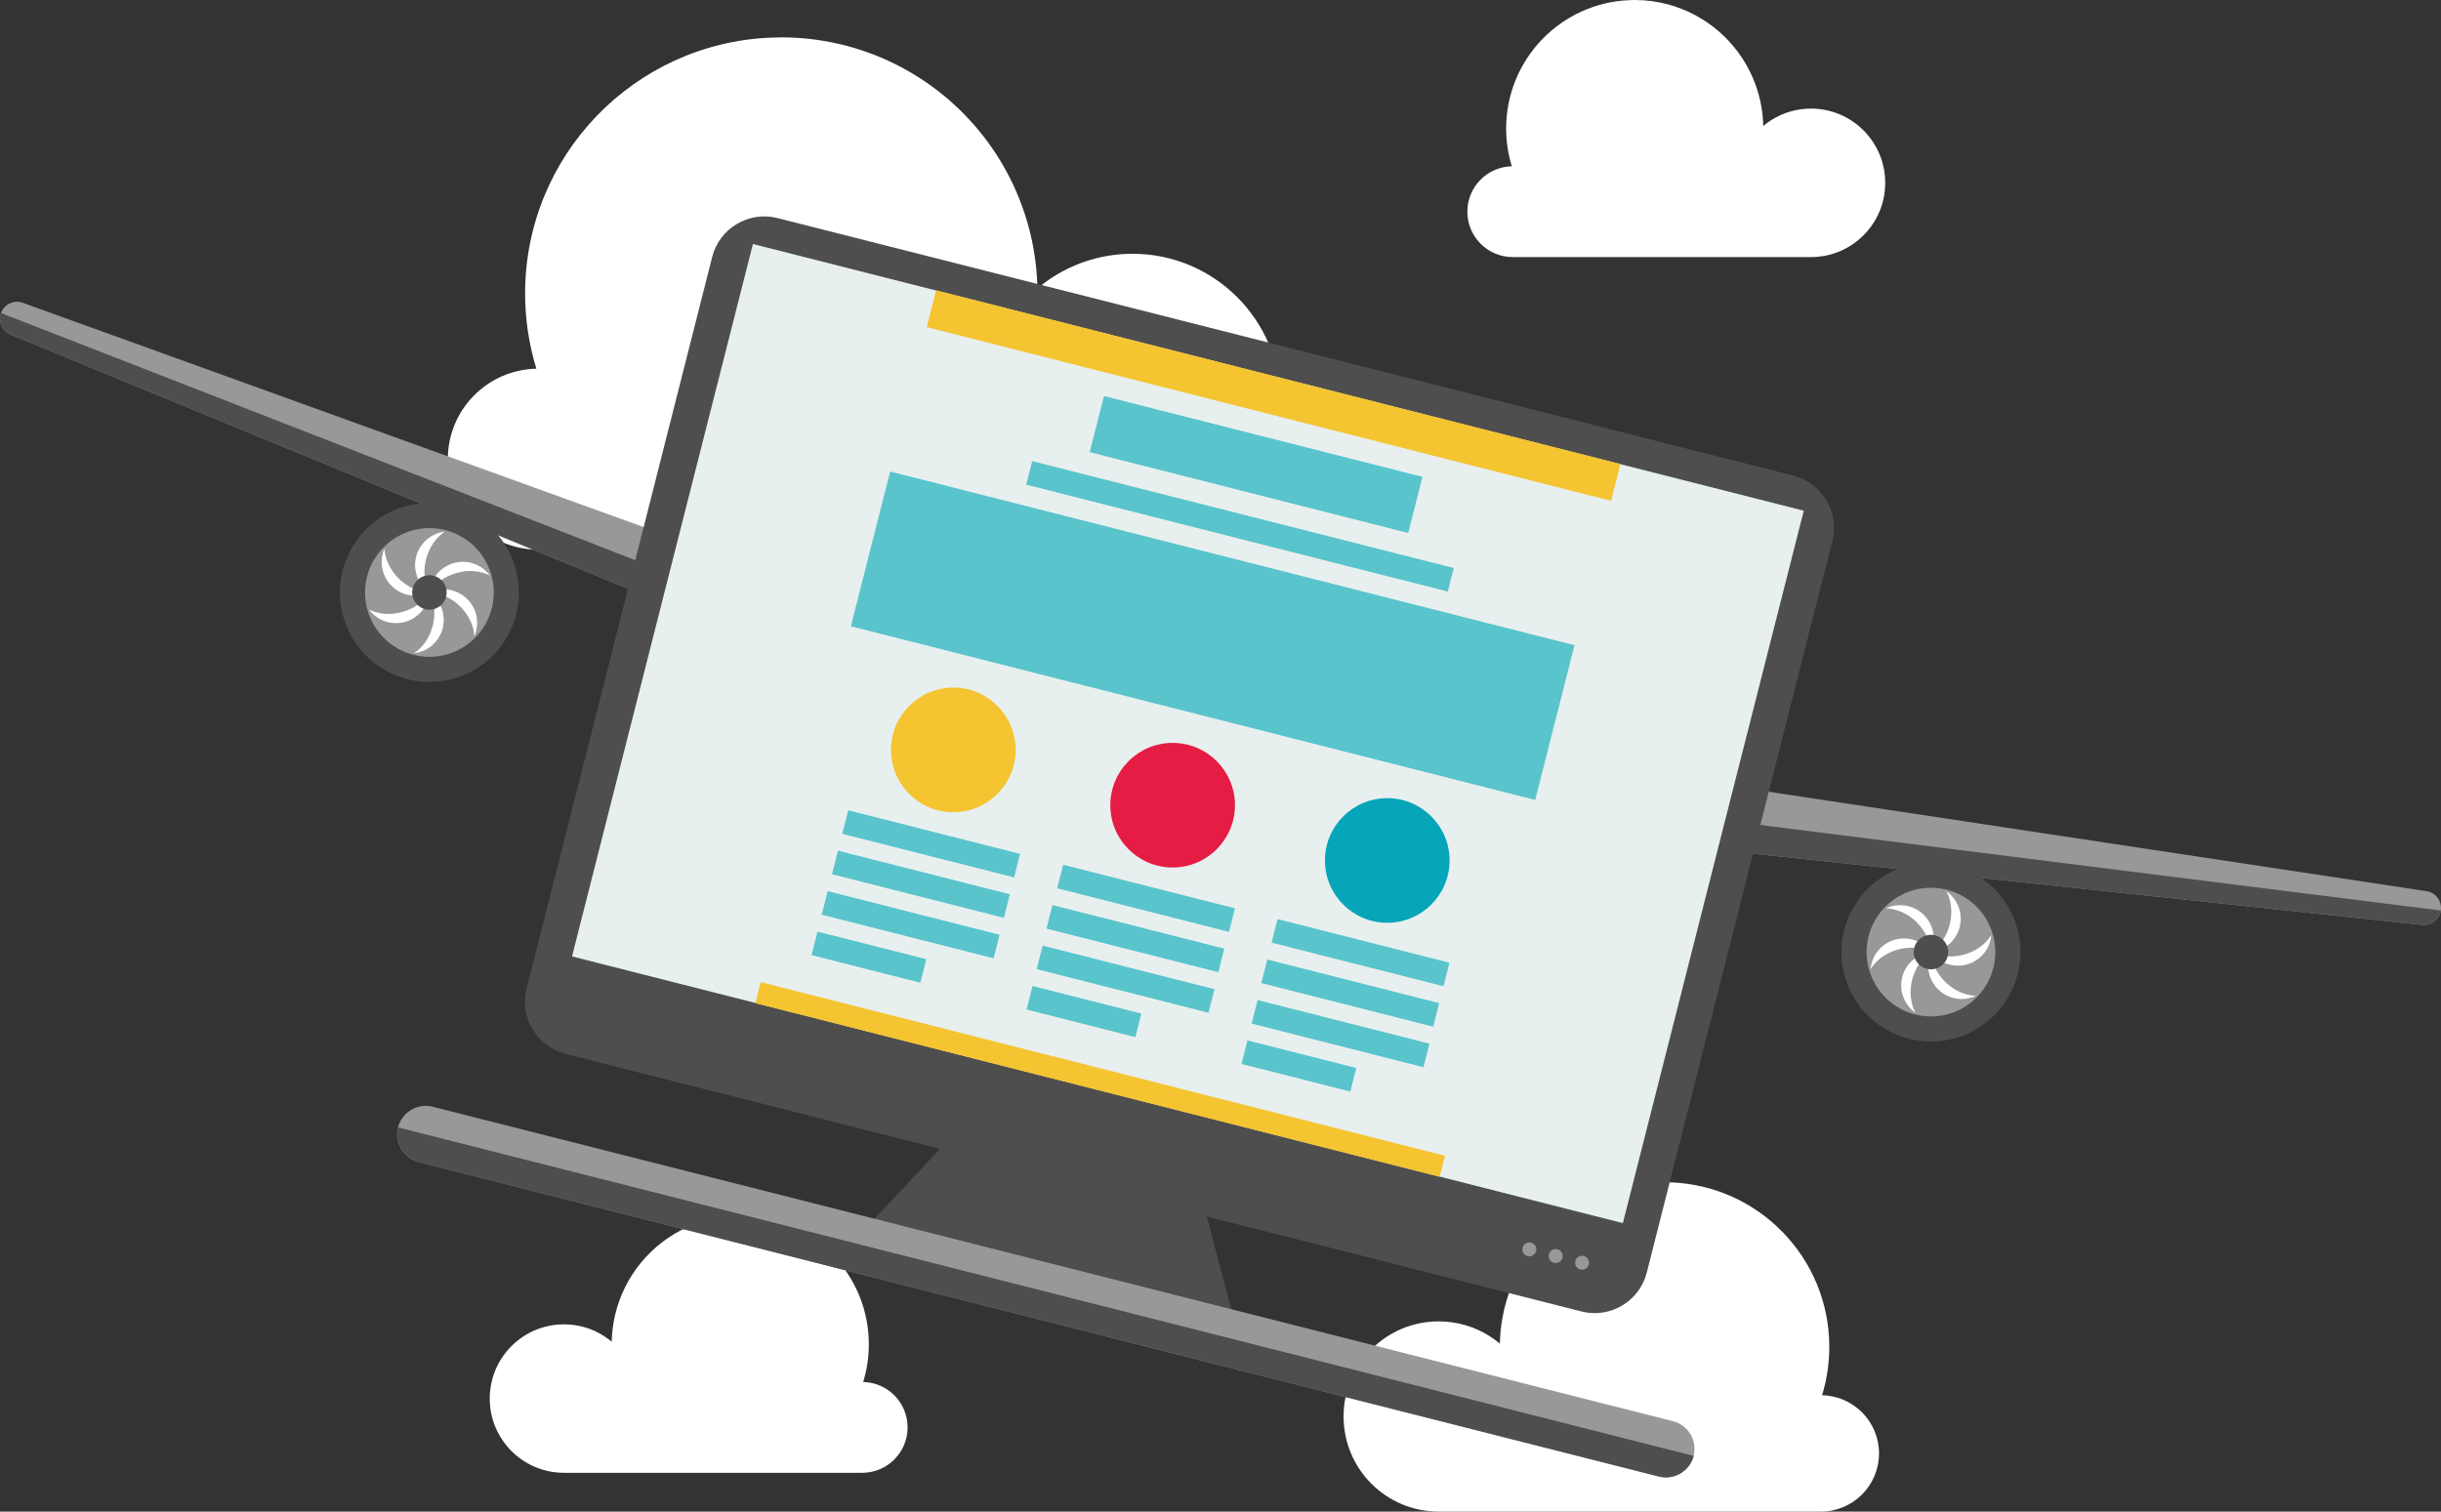 <?xml version="1.0" encoding="utf-8"?>
<!-- Generator: Adobe Illustrator 12.0.0, SVG Export Plug-In . SVG Version: 6.00 Build 51448)  -->
<!DOCTYPE svg PUBLIC "-//W3C//DTD SVG 1.1//EN" "http://www.w3.org/Graphics/SVG/1.1/DTD/svg11.dtd">
<svg  version="1.1" id="Layer_1" xmlns="http://www.w3.org/2000/svg" xmlns:xlink="http://www.w3.org/1999/xlink" width="490.023" height="303.541"
	 viewBox="0 0 490.023 303.541" overflow="visible" enable-background="new 0 0 490.023 303.541" xml:space="preserve">
<rect x="0" y="0" width="490.023" height="303.541" fill="#333333" stroke="none"/>
<path fill="#FFFFFF" d="M113.223,265.935c0.711,0,1.41,0.047,2.094,0.146c2.828,0.398,5.398,1.592,7.485,3.344
	c0.027-1.377,0.167-2.726,0.402-4.041c0.171-0.97,0.401-1.913,0.677-2.839c2.286-7.661,8.033-13.829,15.429-16.685
	c0.851-0.329,1.721-0.618,2.613-0.854c2.13-0.568,4.365-0.878,6.677-0.878c0.359,0,0.714,0.013,1.071,0.026
	c13.757,0.561,24.741,11.889,24.741,25.783c0,2.637-0.397,5.183-1.134,7.575c4.944,0.111,8.919,4.146,8.919,9.116
	c0,5.037-4.082,9.12-9.123,9.12h-24.475h-1.112h-34.266c-8.234,0-14.909-6.672-14.909-14.906
	C98.313,272.609,104.989,265.935,113.223,265.935"/>
<path fill="#FFFFFF" d="M288.817,265.338c0.911,0,1.805,0.063,2.686,0.188c3.621,0.512,6.917,2.036,9.589,4.282
	c0.039-1.762,0.215-3.49,0.515-5.177c0.221-1.238,0.515-2.449,0.868-3.634c2.93-9.821,10.291-17.721,19.769-21.382
	c1.092-0.42,2.209-0.789,3.351-1.097c2.728-0.727,5.593-1.123,8.556-1.123c0.459,0,0.911,0.017,1.37,0.034
	c17.63,0.718,31.703,15.232,31.703,33.037c0,3.381-0.51,6.64-1.451,9.707c6.335,0.142,11.431,5.311,11.431,11.679
	c0,6.455-5.234,11.688-11.69,11.688h-31.362h-1.423h-43.909c-10.55,0-19.102-8.553-19.102-19.1
	C269.716,273.889,278.268,265.338,288.817,265.338"/>
<path fill="#FFFFFF" d="M227.35,50.96c-1.417,0-2.812,0.1-4.175,0.293c-5.632,0.794-10.758,3.167-14.914,6.661
	c-0.057-2.74-0.334-5.433-0.8-8.052c-0.342-1.928-0.8-3.812-1.354-5.658c-4.554-15.269-16.003-27.553-30.74-33.25
	c-1.696-0.652-3.436-1.226-5.211-1.7c-4.245-1.133-8.7-1.75-13.305-1.75c-0.714,0-1.423,0.026-2.133,0.057
	c-27.416,1.113-49.304,23.686-49.304,51.378c0,5.255,0.794,10.323,2.258,15.095c-9.852,0.219-17.774,8.259-17.774,18.162
	c0,10.039,8.139,18.176,18.181,18.176h48.773h2.214h68.286c16.407,0,29.708-13.296,29.708-29.705
	C257.058,64.261,243.756,50.96,227.35,50.96"/>
<path fill-rule="evenodd" clip-rule="evenodd" fill="#989898" d="M344.152,157.333l142.964,21.616
	c1.86,0.279,3.151,2.029,2.868,3.89c-0.277,1.858-2.021,3.068-3.888,2.868l-143.916-15.334
	C334.505,169.557,337.399,156.313,344.152,157.333"/>
<path fill-rule="evenodd" clip-rule="evenodd" fill="#4E4E4E" d="M489.984,182.839c-0.277,1.858-2.021,3.068-3.891,2.868
	l-143.913-15.334c-3.635-0.386-4.898-3.563-4.505-6.688L489.984,182.839z"/>
<path fill-rule="evenodd" clip-rule="evenodd" fill="#4E4E4E" d="M390.318,173.427c9.806,1.483,16.556,10.634,15.07,20.439
	c-1.484,9.806-10.636,16.556-20.441,15.074c-9.807-1.485-16.552-10.636-15.069-20.439
	C371.361,178.691,380.512,171.945,390.318,173.427"/>
<path fill-rule="evenodd" clip-rule="evenodd" fill="#989898" d="M389.563,178.413c7.055,1.067,11.908,7.649,10.843,14.701
	c-1.065,7.055-7.649,11.91-14.705,10.843c-7.054-1.068-11.904-7.649-10.84-14.705C375.927,182.198,382.51,177.347,389.563,178.413"
	/>
<path fill-rule="evenodd" clip-rule="evenodd" fill="#FFFFFF" d="M390.729,178.976c2.229,1.555,3.38,4.383,2.67,7.174
	c-0.707,2.791-3.067,4.729-5.766,5.033c1.737-1.143,3.152-3.106,3.767-5.54C392.02,183.212,391.715,180.808,390.729,178.976"/>
<path fill-rule="evenodd" clip-rule="evenodd" fill="#FFFFFF" d="M399.755,187.759c-0.233,2.713-2.106,5.117-4.879,5.902
	c-2.772,0.78-5.628-0.293-7.244-2.479c1.86,0.936,4.269,1.175,6.685,0.495C396.731,190.996,398.655,189.528,399.755,187.759"/>
<path fill-rule="evenodd" clip-rule="evenodd" fill="#FFFFFF" d="M396.657,199.968c-2.463,1.152-5.484,0.737-7.548-1.274
	c-2.066-2.009-2.563-5.019-1.477-7.511c0.119,2.08,1.113,4.286,2.913,6.034C392.345,198.967,394.577,199.905,396.657,199.968"/>
<path fill-rule="evenodd" clip-rule="evenodd" fill="#FFFFFF" d="M384.539,203.392c-2.231-1.557-3.38-4.381-2.674-7.173
	c0.707-2.795,3.064-4.728,5.767-5.036c-1.737,1.144-3.152,3.109-3.768,5.543C383.245,199.157,383.552,201.559,384.539,203.392"/>
<path fill-rule="evenodd" clip-rule="evenodd" fill="#FFFFFF" d="M375.51,194.605c0.236-2.709,2.109-5.115,4.881-5.897
	c2.771-0.785,5.626,0.288,7.241,2.476c-1.858-0.932-4.27-1.177-6.682-0.495C378.531,191.371,376.609,192.836,375.51,194.605"/>
<path fill-rule="evenodd" clip-rule="evenodd" fill="#FFFFFF" d="M378.607,182.397c2.462-1.15,5.486-0.731,7.55,1.274
	c2.063,2.01,2.563,5.019,1.476,7.512c-0.121-2.077-1.117-4.283-2.913-6.035C382.919,183.399,380.688,182.465,378.607,182.397"/>
<path fill-rule="evenodd" clip-rule="evenodd" fill="#4E4E4E" d="M388.152,187.76c1.888,0.289,3.187,2.053,2.9,3.941
	c-0.283,1.888-2.049,3.188-3.938,2.9c-1.889-0.284-3.188-2.045-2.903-3.937C384.499,188.778,386.26,187.474,388.152,187.76"/>
<path fill-rule="evenodd" clip-rule="evenodd" fill="#989898" d="M140.56,109.937L4.577,60.802c-1.77-0.641-3.738,0.286-4.377,2.055
	c-0.64,1.767,0.315,3.66,2.053,4.376l133.827,55.108C143.216,125.281,146.983,112.258,140.56,109.937"/>
<path fill-rule="evenodd" clip-rule="evenodd" fill="#4E4E4E" d="M0.2,62.857c-0.64,1.767,0.315,3.66,2.053,4.376l133.827,55.108
	c3.379,1.393,6.002-0.797,7.146-3.732L0.2,62.857z"/>
<path fill-rule="evenodd" clip-rule="evenodd" fill="#4E4E4E" d="M92.307,102.084c-9.328-3.371-19.623,1.459-22.992,10.787
	c-3.37,9.327,1.459,19.62,10.788,22.991c9.33,3.37,19.621-1.459,22.989-10.786C106.463,115.748,101.635,105.454,92.307,102.084"/>
<path fill-rule="evenodd" clip-rule="evenodd" fill="#989898" d="M90.592,106.825c-6.708-2.424-14.112,1.049-16.539,7.759
	c-2.423,6.708,1.052,14.115,7.76,16.538c6.711,2.425,14.116-1.049,16.54-7.758C100.775,116.654,97.303,109.25,90.592,106.825"/>
<path fill-rule="evenodd" clip-rule="evenodd" fill="#FFFFFF" d="M89.3,106.764c-2.701,0.308-5.061,2.244-5.766,5.037
	c-0.709,2.79,0.441,5.616,2.671,7.172c-0.986-1.834-1.292-4.234-0.676-6.667C86.147,109.873,87.56,107.908,89.3,106.764"/>
<path fill-rule="evenodd" clip-rule="evenodd" fill="#FFFFFF" d="M77.179,110.187c-1.084,2.495-0.586,5.502,1.475,7.511
	c2.065,2.01,5.086,2.428,7.55,1.275c-2.08-0.063-4.312-1-6.111-2.751C78.295,114.471,77.3,112.265,77.179,110.187"/>
<path fill-rule="evenodd" clip-rule="evenodd" fill="#FFFFFF" d="M74.083,122.396c1.617,2.186,4.471,3.259,7.243,2.476
	c2.772-0.781,4.646-3.192,4.88-5.899c-1.099,1.77-3.023,3.236-5.439,3.916C78.348,123.572,75.94,123.33,74.083,122.396"/>
<path fill-rule="evenodd" clip-rule="evenodd" fill="#FFFFFF" d="M83.107,131.181c2.7-0.305,5.057-2.242,5.767-5.035
	c0.707-2.79-0.443-5.616-2.672-7.173c0.985,1.834,1.292,4.237,0.673,6.667C86.258,128.074,84.846,130.038,83.107,131.181"/>
<path fill-rule="evenodd" clip-rule="evenodd" fill="#FFFFFF" d="M95.229,127.76c1.085-2.494,0.586-5.504-1.477-7.513
	c-2.063-2.008-5.085-2.424-7.548-1.274c2.081,0.065,4.313,1.001,6.112,2.752C94.114,123.475,95.108,125.683,95.229,127.76"/>
<path fill-rule="evenodd" clip-rule="evenodd" fill="#FFFFFF" d="M98.323,115.552c-1.614-2.188-4.471-3.259-7.244-2.478
	c-2.766,0.783-4.641,3.191-4.875,5.899c1.096-1.769,3.021-3.235,5.437-3.916C94.057,114.374,96.466,114.615,98.323,115.552"/>
<path fill-rule="evenodd" clip-rule="evenodd" fill="#4E4E4E" d="M87.38,115.718c-1.798-0.648-3.781,0.283-4.431,2.08
	c-0.648,1.798,0.282,3.779,2.079,4.429c1.797,0.648,3.78-0.284,4.426-2.079C90.107,118.352,89.177,116.368,87.38,115.718"/>
<polygon fill-rule="evenodd" clip-rule="evenodd" fill="#4E4E4E" points="196.215,222.674 239.5,233.652 250.468,275.558 
	166.601,254.287 "/>
<path fill-rule="evenodd" clip-rule="evenodd" fill="#4E4E4E" d="M156.059,43.784l204.001,51.741
	c5.742,1.457,9.248,7.346,7.791,13.086l-37.273,146.955c-1.457,5.74-7.344,9.244-13.086,7.789l-204-51.74
	c-5.739-1.456-9.246-7.345-7.788-13.084l37.272-146.957C144.432,45.833,150.32,42.329,156.059,43.784"/>
<path fill-rule="evenodd" clip-rule="evenodd" fill="#989898" d="M317.94,252.208c0.748,0.191,1.199,0.951,1.012,1.698
	c-0.192,0.748-0.952,1.202-1.697,1.014c-0.75-0.191-1.204-0.951-1.015-1.701C316.431,252.472,317.19,252.019,317.94,252.208"/>
<path fill-rule="evenodd" clip-rule="evenodd" fill="#989898" d="M312.649,250.867c0.746,0.19,1.199,0.95,1.009,1.7
	c-0.188,0.747-0.951,1.199-1.7,1.009c-0.745-0.189-1.199-0.948-1.009-1.699C311.139,251.131,311.899,250.677,312.649,250.867"/>
<path fill-rule="evenodd" clip-rule="evenodd" fill="#989898" d="M307.358,249.524c0.744,0.188,1.2,0.951,1.008,1.7
	c-0.188,0.745-0.95,1.201-1.699,1.009c-0.747-0.188-1.198-0.95-1.01-1.696C305.845,249.787,306.608,249.335,307.358,249.524"/>
<path fill-rule="evenodd" clip-rule="evenodd" fill="#989898" d="M86.859,222.238l248.986,63.151
	c3.057,0.775,4.92,3.908,4.146,6.965v0.001c-0.776,3.053-3.908,4.92-6.963,4.144L84.041,233.346
	c-3.055-0.777-4.92-3.907-4.145-6.962C80.67,223.329,83.804,221.462,86.859,222.238"/>
<path fill-rule="evenodd" clip-rule="evenodd" fill="#4E4E4E" d="M339.991,292.354c-0.776,3.054-3.908,4.917-6.963,4.145
	L84.041,233.346c-3.055-0.776-4.92-3.908-4.145-6.962L339.991,292.354z"/>
<rect x="129.519" y="73.478" transform="matrix(-0.969 -0.246 0.246 -0.969 433.211 348.671)" fill-rule="evenodd" clip-rule="evenodd" fill="#E8EFEF" width="217.702" height="147.634"/>
<rect x="184.692" y="75.626" transform="matrix(-0.969 -0.246 0.246 -0.969 483.779 219.285)" fill-rule="evenodd" clip-rule="evenodd" fill="#F4C431" width="141.772" height="7.634"/>
<rect x="219.077" y="87.468" transform="matrix(-0.969 -0.246 0.246 -0.969 473.464 245.677)" fill-rule="evenodd" clip-rule="evenodd" fill="#59C4CB" width="65.983" height="11.63"/>
<rect x="172.463" y="111.627" transform="matrix(-0.969 -0.246 0.246 -0.969 447.844 311.226)" fill-rule="evenodd" clip-rule="evenodd" fill="#59C4CB" width="141.772" height="32.062"/>
<polygon fill-rule="evenodd" clip-rule="evenodd" fill="#59C4CB" points="206.007,97.321 290.638,118.786 291.839,114.062 
	207.203,92.596 "/>
<rect x="149.87" y="214.55" transform="matrix(-0.969 -0.246 0.246 -0.969 381.452 481.084)" fill-rule="evenodd" clip-rule="evenodd" fill="#F4C431" width="141.771" height="4.363"/>
<rect x="169.051" y="166.984" transform="matrix(-0.969 -0.246 0.246 -0.969 326.306 379.583)" fill-rule="evenodd" clip-rule="evenodd" fill="#59C4CB" width="35.598" height="4.874"/>
<rect x="166.989" y="175.102" transform="matrix(-0.969 -0.246 0.246 -0.969 320.262 395.058)" fill-rule="evenodd" clip-rule="evenodd" fill="#59C4CB" width="35.6" height="4.875"/>
<rect x="164.931" y="183.22" transform="matrix(-0.969 -0.246 0.246 -0.969 314.206 410.546)" fill-rule="evenodd" clip-rule="evenodd" fill="#59C4CB" width="35.601" height="4.877"/>
<rect x="163.074" y="189.736" transform="matrix(-0.969 -0.246 0.246 -0.969 296.099 421.305)" fill-rule="evenodd" clip-rule="evenodd" fill="#59C4CB" width="22.538" height="4.874"/>
<rect x="212.181" y="177.922" transform="matrix(-0.969 -0.246 0.246 -0.969 408.557 411.73)" fill-rule="evenodd" clip-rule="evenodd" fill="#59C4CB" width="35.602" height="4.875"/>
<polygon fill-rule="evenodd" clip-rule="evenodd" fill="#59C4CB" points="210.07,186.466 244.58,195.22 245.775,190.491 
	211.271,181.741 "/>
<rect x="208.064" y="194.161" transform="matrix(-0.969 -0.246 0.246 -0.969 396.46 442.692)" fill-rule="evenodd" clip-rule="evenodd" fill="#59C4CB" width="35.598" height="4.875"/>
<rect x="206.206" y="200.675" transform="matrix(-0.969 -0.246 0.246 -0.969 378.368 453.44)" fill-rule="evenodd" clip-rule="evenodd" fill="#59C4CB" width="22.539" height="4.874"/>
<polygon fill-rule="evenodd" clip-rule="evenodd" fill="#59C4CB" points="255.262,189.288 289.772,198.039 290.969,193.316 
	256.464,184.562 "/>
<polygon fill-rule="evenodd" clip-rule="evenodd" fill="#59C4CB" points="253.203,197.406 287.715,206.163 288.909,201.432 
	254.402,192.68 "/>
<rect x="251.196" y="205.1" transform="matrix(-0.969 -0.246 0.246 -0.969 478.716 474.838)" fill-rule="evenodd" clip-rule="evenodd" fill="#59C4CB" width="35.6" height="4.876"/>
<rect x="249.339" y="211.615" transform="matrix(-0.969 -0.246 0.246 -0.969 460.627 485.582)" fill-rule="evenodd" clip-rule="evenodd" fill="#59C4CB" width="22.541" height="4.874"/>
<path fill="#FFFFFF" d="M363.546,21.806c-0.714,0-1.411,0.052-2.096,0.148c-2.827,0.4-5.4,1.589-7.487,3.343
	c-0.028-1.377-0.164-2.724-0.398-4.041c-0.175-0.966-0.402-1.913-0.68-2.837c-2.287-7.663-8.035-13.829-15.428-16.687
	c-0.851-0.328-1.722-0.615-2.613-0.853C332.71,0.311,330.479,0,328.166,0c-0.36,0-0.713,0.015-1.07,0.029
	c-13.758,0.56-24.744,11.885-24.744,25.781c0,2.638,0.401,5.18,1.136,7.579c-4.945,0.108-8.922,4.142-8.922,9.112
	c0,5.04,4.088,9.121,9.125,9.121h24.476h1.11h34.27c8.232,0,14.906-6.675,14.906-14.906
	C378.452,28.483,371.778,21.806,363.546,21.806"/>
<circle fill-rule="evenodd" clip-rule="evenodd" fill="#06A5BA" cx="278.488" cy="172.788" r="12.512"/>
<circle fill-rule="evenodd" clip-rule="evenodd" fill="#E51C44" cx="235.403" cy="161.687" r="12.511"/>
<circle fill-rule="evenodd" clip-rule="evenodd" fill="#F4C431" cx="191.377" cy="150.586" r="12.511"/>
</svg>
